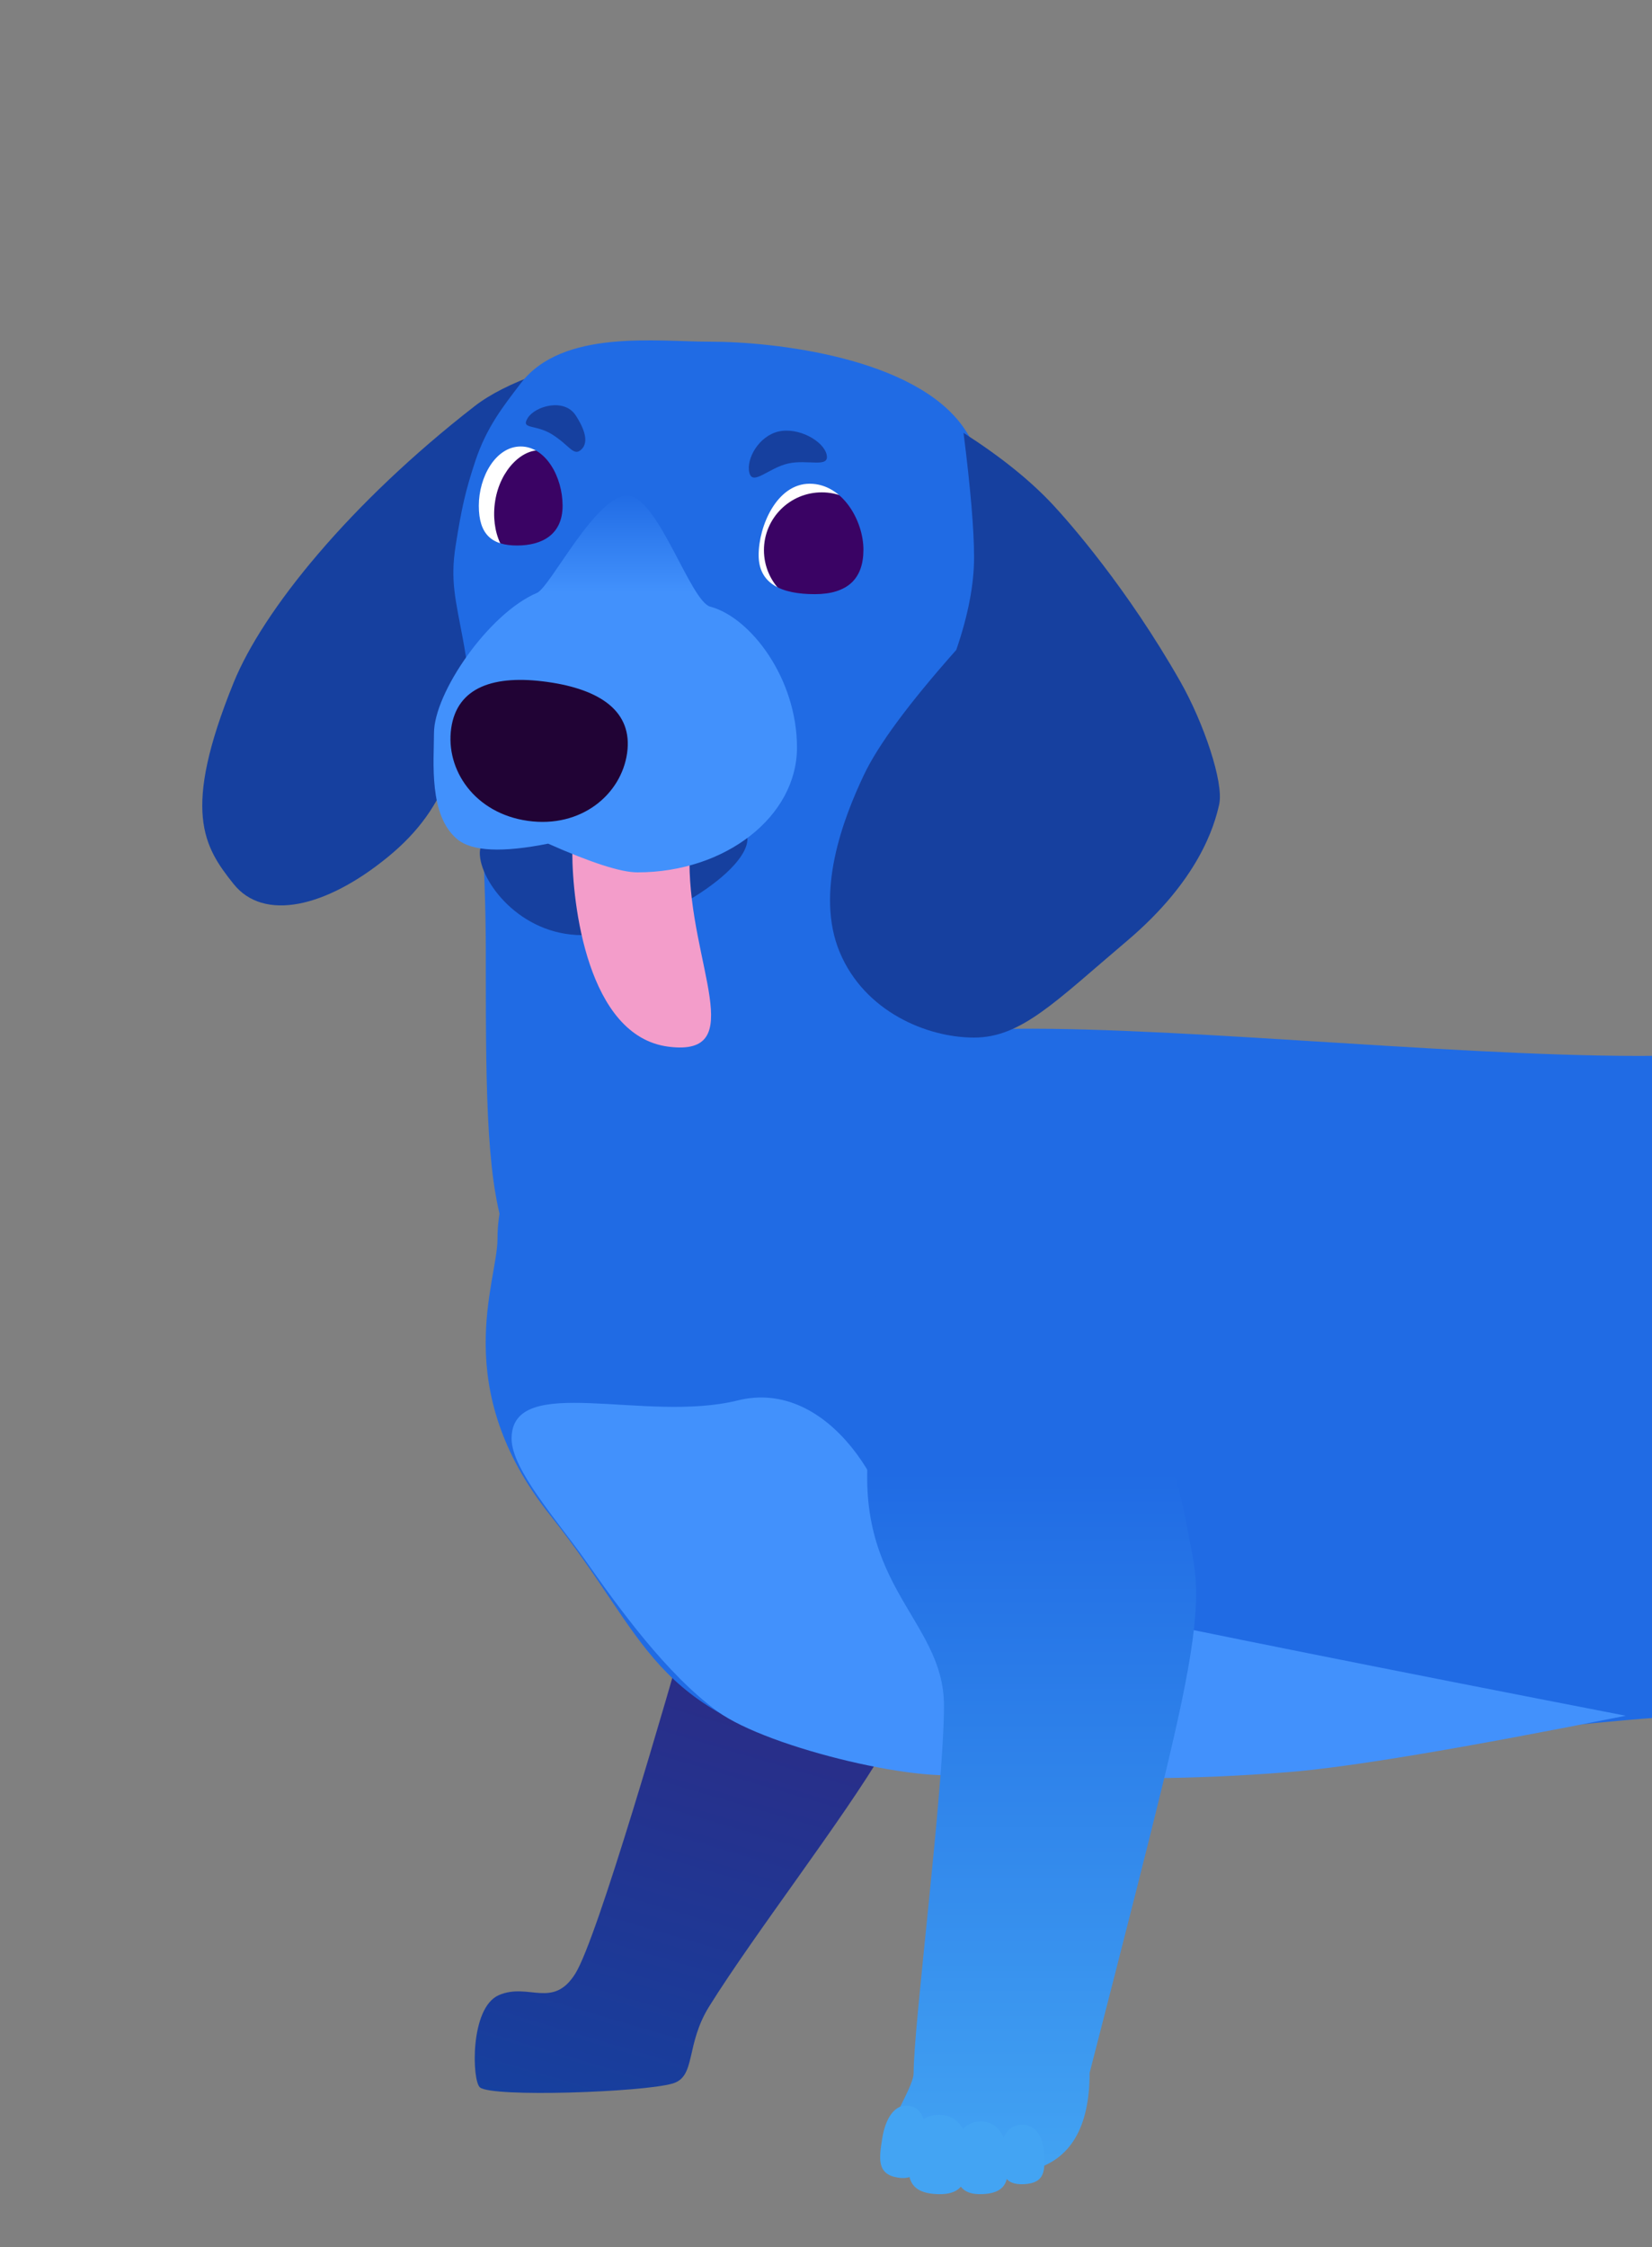 <?xml version="1.0" encoding="UTF-8"?>
<svg width="500px" height="680px" viewBox="0 0 500 680" version="1.1" xmlns="http://www.w3.org/2000/svg" xmlns:xlink="http://www.w3.org/1999/xlink">
    <rect x="0" y="0" width="500" height="680" fill="#808080" stroke="none"/>
    <!-- Generator: Sketch 57.1 (83088) - https://sketch.com -->
    <title>dog-head</title>
    <desc>Created with Sketch.</desc>
    <defs>
        <linearGradient x1="50%" y1="0%" x2="50%" y2="100%" id="linearGradient-1">
            <stop stop-color="#3F196F" offset="0%"></stop>
            <stop stop-color="#16409F" offset="100%"></stop>
        </linearGradient>
        <linearGradient x1="50%" y1="22.416%" x2="50%" y2="100%" id="linearGradient-2">
            <stop stop-color="#206BE4" offset="0%"></stop>
            <stop stop-color="#43A4F3" offset="100%"></stop>
        </linearGradient>
        <linearGradient x1="50%" y1="0%" x2="50%" y2="26.172%" id="linearGradient-3">
            <stop stop-color="#206BE4" offset="0%"></stop>
            <stop stop-color="#4291FC" offset="100%"></stop>
        </linearGradient>
    </defs>
    <g id="Page-1" stroke="none" stroke-width="1" fill="none" fill-rule="evenodd">
        <path d="M235.443,632.588 C241.869,628.588 235.926,620.34 239.729,607.03 C246.882,581.99 263.25,541.053 269.158,517.885 C278.206,482.403 280.928,465.885 278.206,452.26 C272.668,424.544 272.668,424.544 257.659,402.612 C250.277,391.825 188.278,366.263 179.551,413.251 C170.823,460.239 201.624,469.4 201.624,495.701 C201.624,519.968 201.572,596.426 198.027,608.706 C194.482,620.985 185.13,615.115 177.583,621.327 C170.144,627.449 176.929,648.564 179.792,649.753 C184.305,651.628 227.316,637.647 235.443,632.588 Z" id="right-leg" fill="url(#linearGradient-1)" transform="translate(226.713, 517.925) rotate(16) translate(-226.713, -517.925) "></path>
        <path d="M297.899,311.576 C345.803,309.59 436.271,319.549 495.934,319.549 C501.663,319.549 507.352,319.497 513.001,319.401 L513.006,519.193 C463.586,520.636 311.848,546.272 254.541,531.988 C195.589,517.294 197.23,497.122 166.489,458.517 C135.748,419.913 150.574,387.969 150.574,374.945 C150.574,339.488 187.276,316.163 297.899,311.576 Z" id="body-front" fill="#206BE4"></path>
        <path d="M217.179,517.925 C232.617,529.191 281.934,540.662 294.358,536.303 C298.938,534.695 328.472,541.136 389.816,536.303 C408.025,534.868 442.109,529.175 492.066,519.225 C344.856,490.636 271.25,475.059 271.25,472.494 C271.25,452.336 251.222,416.848 223.266,423.808 C195.31,430.769 154.837,415.2 154.837,435.359 C154.837,444.758 168.671,460.114 177.369,472.494 C187.324,486.665 201.74,506.659 217.179,517.925 Z" id="front-belly-tint" fill="#4291FC"></path>
        <path d="M312.338,656.686 C323.971,653.625 329.788,643.829 329.788,627.298 C340.602,585.351 348.044,555.969 352.115,539.153 C361.012,502.398 363.689,485.287 361.012,471.173 C355.567,442.463 355.567,442.463 340.808,419.743 C333.549,408.569 272.582,382.09 264,430.764 C255.418,479.438 285.705,488.929 285.705,516.174 C285.705,541.311 276.521,612.604 276.521,627.298 C276.521,632.581 265.385,646.832 269.174,652.094 C275.924,661.467 294.889,661.278 312.338,656.686 Z" id="left-leg" fill="url(#linearGradient-2)"></path>
        <g id="front-toe-beans" transform="translate(264.944, 636.129)" fill="#43A4F3">
            <path d="M32.056,27.871 C40.056,27.871 40.056,22.946 40.056,16.871 C40.056,10.795 37.513,5.871 32.056,5.871 C26.598,5.871 24.056,10.795 24.056,16.871 C24.056,22.946 24.056,27.871 32.056,27.871 Z" id="toe" transform="translate(32.056, 16.871) rotate(-3) translate(-32.056, -16.871) "></path>
            <path d="M8.5,23 C15,23 15,18.075 15,12 C15,5.925 12.934,1 8.5,1 C4.066,1 2,5.925 2,12 C2,18.075 2,23 8.5,23 Z" id="toe" transform="translate(8.5, 12) rotate(9) translate(-8.5, -12) "></path>
            <path d="M19.056,27.871 C28.056,27.871 28.056,22.498 28.056,15.871 C28.056,9.243 25.196,3.871 19.056,3.871 C12.916,3.871 10.056,9.243 10.056,15.871 C10.056,22.498 10.056,27.871 19.056,27.871 Z" id="toe" transform="translate(19.056, 15.871) rotate(3) translate(-19.056, -15.871) "></path>
            <path d="M44.556,24.871 C51.056,24.871 51.056,20.841 51.056,15.871 C51.056,10.9 48.99,6.871 44.556,6.871 C40.121,6.871 38.056,10.9 38.056,15.871 C38.056,20.841 38.056,24.871 44.556,24.871 Z" id="toe" transform="translate(44.556, 15.871) rotate(-3) translate(-44.556, -15.871) "></path>
        </g>
        <g id="head" transform="translate(61, 103)">
            <path d="M102.219,10 C91.694,46.387 85.162,74.455 82.623,94.204 C78.815,123.829 75.263,140.92 56.358,156.377 C37.454,171.834 18.74,175.835 9.703,164.525 C0.665,153.214 -6.104,142.523 9.703,103.599 C18.589,81.717 44.865,49.29 82.623,19.94 C87.302,16.304 93.834,12.99 102.219,10 Z" id="right-ear" fill="#16409F"></path>
            <circle id="eyeball-left" fill="#FFFFFF" cx="186.219" cy="57" r="22"></circle>
            <circle id="iris-left" fill="#3A0364" cx="187.719" cy="63.5" r="17.5"></circle>
            <path d="M188.219,77 C197.553,76.671 202.219,74.045 202.219,69.121 C202.219,64.197 201.512,60.49 200.098,58 C201.49,63.34 201.191,67.617 199.201,70.832 C197.211,74.046 193.55,76.102 188.219,77 Z" id="eye-liner" fill="#4291FC"></path>
            <circle id="eyeball-right" fill="#FFFFFF" cx="104.219" cy="49" r="22"></circle>
            <path d="M100.535,67.968 C107.033,67.967 112.728,60.179 112.729,50.572 C112.729,40.965 106.562,33.177 100.538,33.178 C94.514,33.179 88.709,40.847 88.708,50.454 C88.707,60.061 94.037,67.969 100.535,67.968 Z" id="iris-right" fill="#3A0364" transform="translate(100.718, 50.573) rotate(9) translate(-100.718, -50.573) "></path>
            <path d="M154.017,0.405 C172.911,0.405 216.158,5.051 230.868,26.71 C253.349,59.811 238.528,124.553 238.528,176.157 C238.528,203.057 249.824,225.661 243.062,247.692 C228.366,295.576 169.679,301.054 136.994,298.479 C87.053,294.545 86.054,270.494 86.034,189.186 L86.034,184.136 C86.034,161.406 83.887,116.262 79.117,90.482 C76.911,78.557 75.211,72.793 76.911,62.085 C78.676,50.974 79.81,45.735 82.842,36.584 C86.252,26.289 91.277,20.008 96.598,13.018 C109.182,-3.512 137.796,0.405 154.017,0.405 Z M184.055,43.388 C174.077,43.388 168.612,56.255 168.612,65.003 C168.612,73.751 175.622,76.809 185.599,76.809 C195.576,76.809 200.329,72.106 200.329,63.358 C200.329,54.61 194.032,43.388 184.055,43.388 Z M96.598,32.118 C89.039,32.118 83.919,41.301 83.919,50.049 C83.919,58.797 87.931,62.085 95.49,62.085 C103.048,62.085 109.276,58.797 109.276,50.049 C109.276,41.301 104.156,32.118 96.598,32.118 Z" id="face" fill="#206BE4"></path>
            <path d="M176.57,37.387 C182.666,37.387 188.58,41.69 188.58,37.388 C188.579,33.086 182.075,27.295 175.978,27.295 C169.881,27.294 164.559,33.083 164.559,37.385 C164.56,41.687 170.473,37.386 176.57,37.387 Z" id="eyebrow-left" fill="#16409F" transform="translate(176.57, 33.297) rotate(-13) translate(-176.57, -33.297) "></path>
            <path d="M108.036,29.353 C114.066,29.352 116.944,31.507 117.869,28.855 C118.794,26.204 116.844,23.395 111.058,20.69 C105.272,17.986 99.154,24.788 99.153,29.017 C99.152,33.247 102.007,29.355 108.036,29.353 Z" id="eyebrow-right" fill="#16409F" transform="translate(108.621, 25.531) rotate(32) translate(-108.621, -25.531) "></path>
            <path d="M230.631,28 C241.921,35.232 250.98,42.53 257.809,49.894 C262.583,55.043 280.041,74.792 296.25,103.282 C303.226,115.544 309.472,133.782 308.003,140.424 C306.534,147.067 301.761,163.404 280.09,181.753 C258.419,200.102 248.124,211 233.814,211 C219.504,211 200.667,203.115 193.169,185.197 C185.671,167.279 194.078,144.964 200.515,131.425 C204.806,122.399 214.11,109.818 228.427,93.683 C232.018,83.242 233.814,73.894 233.814,65.639 C233.814,57.384 232.753,44.838 230.631,28 Z" id="left-ear" fill="#16409F"></path>
            <path d="M115.259,180 C134.247,180 165.219,161.62 165.219,150.872 C165.219,140.123 138.008,147.419 119.02,147.419 C100.033,147.419 84.219,146.726 84.219,155.172 C84.219,163.619 96.271,180 115.259,180 Z" id="chin" fill="#16409F"></path>
            <path d="M141.332,213.758 C165.989,216.904 147.682,188.85 147.682,157.9 C147.682,126.951 112.219,139.941 112.219,155.044 C112.219,170.148 116.675,210.613 141.332,213.758 Z" id="tongue" fill="#F39DCA"></path>
            <path d="M131.923,161 C158.596,161 180.219,144.079 180.219,123.206 C180.219,102.332 166.214,83.857 153.965,80.587 C148.021,79 138.371,48.03 129.338,47.029 C119.758,45.967 105.589,74.699 101.527,76.422 C86.839,82.651 70.35,106.741 70.35,118.86 C70.35,127.455 68.653,143.824 77.478,151.04 C81.886,154.645 91.027,155.069 104.899,152.313 C117.942,158.104 126.95,161 131.923,161 Z" id="snout" fill="url(#linearGradient-3)"></path>
            <path d="M101.724,145.619 C118.006,145.617 128.609,133.782 128.61,121.126 C128.611,108.469 118.009,103.167 101.728,103.169 C85.446,103.17 74.844,108.474 74.843,121.13 C74.842,133.786 85.443,145.62 101.724,145.619 Z" id="nose" fill="#210335" transform="translate(101.726, 124.394) rotate(8) translate(-101.726, -124.394) "></path>
        </g>
    </g>
</svg>